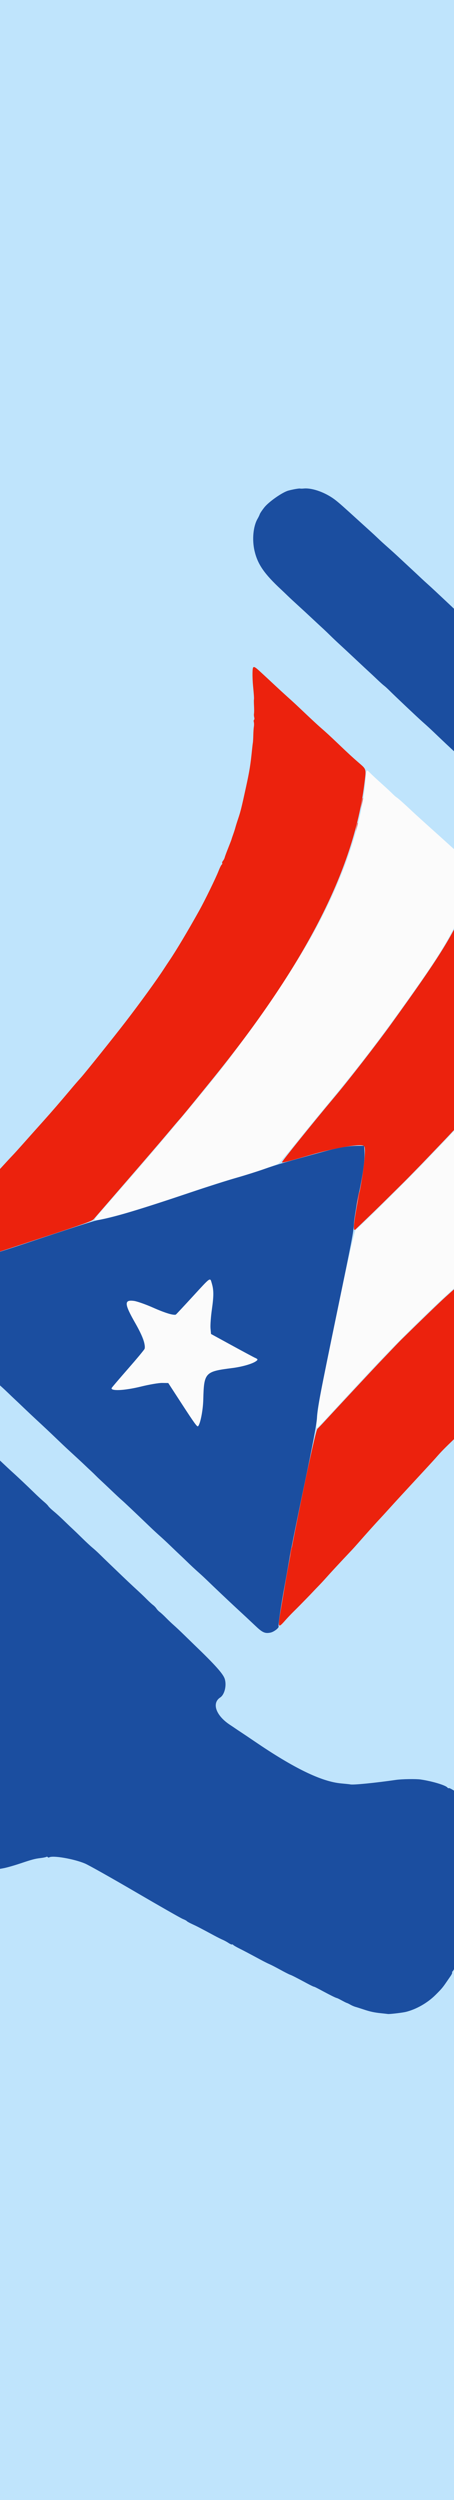 <?xml version="1.0" encoding="UTF-8"?>
<svg width="141px" height="776px" viewBox="0 0 141 776" version="1.1" xmlns="http://www.w3.org/2000/svg" xmlns:xlink="http://www.w3.org/1999/xlink">
    <!-- Generator: Sketch 59.1 (86144) - https://sketch.com -->
    <title>SVG_SignUpInSidePanel</title>
    <desc>Created with Sketch.</desc>
    <defs>
        <path d="M5,0 L141,0 L141,0 L141,776 L5,776 C2.239,776 3.38176876e-16,773.761 0,771 L0,5 C-3.38176876e-16,2.239 2.239,5.07265313e-16 5,0 Z" id="path-1"></path>
    </defs>
    <g id="SVG_SignUpInSidePanel" stroke="none" stroke-width="1" fill="none" fill-rule="evenodd">
        <rect fill="#BFE4FC" x="0" y="0" width="141" height="776"></rect>
        <g id="SideCard">
            <mask id="mask-2" fill="white">
                <use xlink:href="#path-1"></use>
            </mask>
            <use id="Mask" fill="#BFE4FC" xlink:href="#path-1"></use>
        </g>
        <g id="LOGOSVG_REALONE" transform="translate(163.5, 403) rotate(-33) translate(-163.5, -403) translate(-117, 152)">
            <path d="M326.246,88.79 C317.222,100.607 301.182,112.789 282.25,122.199 C272.394,127.099 260.169,132.321 249.564,136.162 C247.69,136.84 245.599,137.612 244.917,137.874 C237.845,140.601 212.069,148.585 193.641,153.76 C193.045,153.928 191.58,154.344 190.388,154.686 C189.195,155.03 186.685,155.748 184.811,156.285 C180.381,157.551 180.387,157.536 183.938,158.819 C190.981,161.36 194.978,162.536 206.808,165.542 C217.848,168.349 222.719,169.679 226.792,170.995 C230.062,172.051 237.332,173.878 238.639,173.971 C239.024,173.999 242.547,172.969 246.465,171.683 C250.386,170.394 256.589,168.411 260.253,167.271 C277.48,161.914 287.743,158.227 306.572,150.63 C317.514,146.215 324.53,142.596 331.977,137.521 C333.511,136.476 336.055,135.076 337.632,134.409 C339.208,133.743 340.493,133.054 340.489,132.875 C340.483,132.698 340.201,131.578 339.861,130.384 C339.52,129.192 338.677,126.055 337.985,123.413 C337.293,120.771 336.388,117.357 335.974,115.823 C334.641,110.902 333.328,105.939 333.061,104.824 C332.364,101.912 331.557,98.949 331.384,98.67 C331.278,98.499 331.066,97.758 330.912,97.021 C330.757,96.285 330.33,94.57 329.964,93.205 C329.188,90.335 328.755,88.597 328.516,87.396 C328.278,86.208 328.164,86.277 326.246,88.79 M344.525,181.178 C334.949,183.654 322.736,186.829 317.105,188.307 C310.965,189.919 289.26,195.373 285.195,196.325 C283.319,196.763 279.64,197.626 277.017,198.241 C268.793,200.169 248.787,204.277 247.623,204.277 C247.086,204.277 234.997,216.18 221.167,230.327 C219.404,232.13 215.573,236.034 212.655,239.003 C208.227,243.509 203.596,249.037 203.953,249.392 C204.003,249.444 206.756,248.792 210.073,247.944 C232.287,242.272 237.565,241.029 249.564,238.638 C260.121,236.534 268.128,235.301 277.448,234.344 C278.982,234.186 284.698,233.552 290.15,232.935 C303.658,231.407 308.859,230.87 315.867,230.28 C317.912,230.107 321.119,229.832 322.993,229.667 C334.525,228.654 359.361,229.065 363.044,230.332 C363.988,230.658 364.791,230.924 364.826,230.924 C364.938,230.924 364.059,226.97 363.447,224.726 C362.988,223.043 362.65,221.675 362.185,219.614 C361.993,218.762 361.714,217.576 361.566,216.981 C361.417,216.385 361.138,215.199 360.947,214.347 C360.536,212.525 360.25,211.352 359.553,208.616 C358.634,205.021 358.499,204.458 358.132,202.729 C357.933,201.792 357.664,200.677 357.532,200.251 C357.402,199.825 357.121,198.639 356.907,197.617 C356.695,196.594 356.253,194.782 355.926,193.588 C355.597,192.397 355.262,191.071 355.18,190.646 C355.097,190.22 354.903,189.383 354.749,188.787 C354.595,188.19 354.191,186.517 353.853,185.069 C352.594,179.689 352.461,179.183 352.29,179.2 C352.195,179.209 348.7,180.1 344.525,181.178 M175.204,185.455 C174.849,186.335 174.589,188.222 174.427,191.122 C173.981,199.028 173.736,199.416 168.202,201.002 C155.576,204.619 156.903,204.153 157.434,204.798 C158.39,205.958 161.31,207.452 165.248,208.795 C167.547,209.579 170.205,210.706 171.155,211.3 L172.882,212.38 L172.882,220.567 C172.882,226.97 172.968,228.754 173.275,228.754 C174.098,228.754 177.015,225.778 179.151,222.759 C184.133,215.721 184.367,215.658 191.937,219.318 C195.595,221.088 200.49,222.326 200.096,221.38 C200.038,221.244 198.264,217.939 196.153,214.033 L192.312,206.932 L193.132,205.372 C193.584,204.515 195.225,202.35 196.781,200.559 C200.464,196.325 202.64,191.78 200.737,192.302 C200.328,192.414 196.891,193.3 193.1,194.269 L186.209,196.033 L185.235,195.12 C184.7,194.618 183.118,192.462 181.72,190.326 C177.913,184.506 176.13,183.173 175.204,185.455" id="path0" fill="#FBFBFB"></path>
            <path d="M345.919,0.772 C344.897,1.116 343.852,1.564 343.595,1.771 C343.341,1.975 342.746,2.336 342.275,2.572 C339.861,3.78 337.256,7.059 336.035,10.428 C334.581,14.439 334.682,18.057 336.438,25.045 C336.609,25.725 336.89,26.911 337.061,27.677 C337.234,28.445 337.721,30.397 338.147,32.016 C338.572,33.633 339.141,35.866 339.411,36.972 C339.682,38.08 340.037,39.509 340.201,40.149 C340.364,40.786 340.632,41.833 340.794,42.472 C340.957,43.11 341.259,44.4 341.463,45.337 C341.668,46.274 342.088,48.018 342.396,49.211 C342.707,50.403 343.456,53.401 344.062,55.872 C344.668,58.342 345.294,60.852 345.452,61.449 C345.612,62.045 345.967,63.492 346.242,64.663 C346.518,65.834 346.856,67.089 346.993,67.451 C347.131,67.814 347.391,68.806 347.57,69.66 C348.038,71.879 350.356,81.458 350.869,83.291 C351.44,85.327 351.803,86.766 352.546,89.952 C352.884,91.4 353.6,94.33 354.137,96.458 C354.673,98.589 355.454,101.726 355.87,103.429 C356.288,105.134 356.759,107.015 356.915,107.612 C357.071,108.209 357.487,109.952 357.84,111.486 C358.195,113.02 358.683,114.972 358.928,115.823 C359.171,116.674 359.802,119.184 360.326,121.4 C360.852,123.616 361.426,125.986 361.605,126.666 C361.781,127.348 362.064,128.464 362.229,129.146 C362.397,129.826 362.728,131.081 362.966,131.934 C363.204,132.786 363.551,134.18 363.737,135.031 C363.923,135.885 364.78,139.37 365.641,142.778 C366.503,146.185 367.34,149.531 367.5,150.213 C367.659,150.896 367.918,151.94 368.072,152.537 C368.226,153.134 368.481,154.179 368.637,154.861 C369.602,159.073 370.662,163.419 371.015,164.62 C371.242,165.386 371.723,167.269 372.087,168.803 C372.452,170.337 372.876,172.08 373.03,172.675 C373.457,174.324 375.155,181.12 376.01,184.604 C376.428,186.309 376.895,188.19 377.049,188.787 C377.201,189.383 377.484,190.568 377.677,191.421 C378.144,193.497 378.555,195.133 379.077,196.998 C379.317,197.849 380.081,200.916 380.774,203.813 C382.193,209.728 382.486,210.895 383.105,213.107 C383.345,213.961 384.107,217.028 384.803,219.924 C386.206,225.78 386.504,226.968 387.13,229.219 C387.368,230.07 387.838,231.953 388.179,233.401 C388.517,234.85 389.353,238.266 390.037,240.992 C390.722,243.719 391.502,246.855 391.772,247.963 C392.041,249.071 392.391,250.465 392.549,251.062 C392.885,252.34 395.094,261.184 395.8,264.074 C396.07,265.182 396.419,266.576 396.575,267.173 C396.732,267.768 397.022,269.023 397.217,269.961 C397.414,270.898 397.698,271.986 397.851,272.376 C398.001,272.768 398.126,273.386 398.126,273.748 C398.126,274.113 398.256,274.837 398.416,275.362 C398.797,276.615 399.496,279.381 400.299,282.818 C402.264,291.233 404.876,299.608 406.989,304.283 C407.396,305.181 407.729,305.992 407.729,306.081 C407.729,306.655 410.512,309.998 412.02,311.234 C415.7,314.251 422.872,314.465 428.408,311.723 C430.295,310.79 433.286,308.131 433.615,307.094 C433.715,306.778 433.927,306.52 434.085,306.52 C434.245,306.52 434.375,306.38 434.375,306.207 C434.375,306.034 434.641,305.302 434.966,304.581 C437.444,299.082 437.298,295.611 434.067,283.283 C433.674,281.79 432.003,275.103 431.085,271.356 C430.667,269.651 430.196,267.768 430.04,267.173 C429.243,264.143 427.205,255.91 425.977,250.751 C424.906,246.254 424.582,244.973 423.989,242.851 C423.75,241.999 422.985,238.932 422.292,236.036 C420.874,230.12 420.58,228.953 419.961,226.741 C419.721,225.888 418.959,222.82 418.264,219.924 C416.751,213.613 416.594,212.979 416.005,210.784 C415.752,209.847 415.382,208.384 415.182,207.53 C414.981,206.679 414.691,205.493 414.538,204.898 C414.109,203.218 411.845,194.135 411.295,191.886 C411.025,190.778 410.676,189.383 410.518,188.787 C410.181,187.508 407.973,178.665 407.266,175.774 C406.997,174.666 406.647,173.272 406.489,172.675 C406.331,172.08 405.147,167.269 403.859,161.986 C402.569,156.705 401.384,151.894 401.226,151.297 C401.068,150.702 400.717,149.308 400.448,148.2 C399.741,145.31 397.533,136.467 397.196,135.188 C397.038,134.591 396.689,133.197 396.419,132.089 C395.869,129.838 393.605,120.755 393.175,119.076 C393.023,118.479 392.735,117.295 392.538,116.442 C392.341,115.591 391.986,114.265 391.751,113.499 C391.517,112.731 390.898,110.293 390.376,108.077 C389.852,105.863 389.296,103.561 389.14,102.965 C388.982,102.368 388.628,100.923 388.353,99.75 C388.078,98.579 387.74,97.325 387.602,96.962 C387.465,96.601 387.201,95.607 387.017,94.755 C386.444,92.105 384.189,82.75 383.728,81.122 C383.115,78.949 382.828,77.807 381.395,71.827 C380.7,68.931 379.936,65.864 379.698,65.012 C379.101,62.886 378.824,61.783 377.35,55.717 C376.647,52.819 375.863,49.683 375.606,48.746 C375.35,47.808 375.013,46.519 374.859,45.88 C374.508,44.423 374.177,43.091 373.339,39.76 C372.976,38.312 372.539,36.57 372.37,35.888 C372.201,35.206 371.851,33.882 371.595,32.945 C370.719,29.754 370.623,29.382 370.256,27.833 C370.056,26.98 369.76,25.796 369.596,25.199 C369.435,24.602 368.883,22.511 368.368,20.552 C366.583,13.746 366.278,12.642 365.769,11.103 C364.562,7.467 361.837,3.797 359.396,2.522 C358.971,2.301 358.552,2.035 358.467,1.931 C358.272,1.695 356.482,0.927 355.037,0.46 C353.219,-0.127 348.072,0.049 345.919,0.772 M506.04,16.233 C501.645,19.258 497.726,22.636 488.642,31.231 C481.267,38.208 468.026,51.749 464.698,55.717 C464.126,56.398 463.447,57.166 463.191,57.42 C462.934,57.677 462.027,58.722 461.176,59.744 C460.324,60.766 459.371,61.882 459.057,62.224 C458.741,62.564 458.051,63.469 457.525,64.237 C456.999,65.003 456.487,65.7 456.389,65.786 C456.079,66.057 454.634,68.397 454.417,68.979 C453.697,70.922 460.863,76.91 462.613,75.828 C463.131,75.508 464.542,74.233 466.699,72.136 C467.749,71.113 469.656,69.312 470.933,68.133 C473.172,66.068 479.867,59.781 484.981,54.942 C489.121,51.025 499.426,40.666 502.536,37.293 C506.884,32.581 506.908,32.553 508.469,30.742 C510.655,28.209 510.977,27.83 512.037,26.543 C512.576,25.889 513.273,25.075 513.585,24.734 C516.582,21.47 517.046,20.327 516.028,18.715 C513.159,14.172 510.129,13.419 506.04,16.233 M551.024,107.768 C549.32,107.976 547.158,108.298 546.221,108.486 C545.284,108.672 543.611,108.976 542.503,109.162 C540.146,109.558 538.804,109.815 533.364,110.908 C531.148,111.354 528.778,111.828 528.096,111.96 C527.416,112.092 526.369,112.334 525.772,112.497 C525.176,112.661 523.921,112.96 522.984,113.165 C520.497,113.707 516.775,114.592 513.07,115.524 C511.28,115.973 509.215,116.468 508.48,116.619 C507.744,116.771 507.003,116.983 506.832,117.089 C506.661,117.195 505.45,117.555 504.142,117.89 C502.833,118.225 501.344,118.619 500.833,118.766 C500.322,118.912 498.857,119.308 497.58,119.645 C496.301,119.981 494.141,120.634 492.776,121.093 C491.413,121.554 489.462,122.184 488.439,122.493 C483.79,123.898 477.947,126.449 477.239,127.382 C476.774,127.993 476.668,132.907 477.096,134.011 C478.555,137.77 478.577,137.783 482.734,137.067 C483.656,136.907 485.597,136.625 487.045,136.435 C489.727,136.085 492.053,135.716 495.1,135.154 C496.037,134.981 497.57,134.699 498.509,134.528 C499.446,134.355 501.048,134.028 502.071,133.799 C503.093,133.57 504.766,133.215 505.789,133.011 C506.811,132.804 508.066,132.529 508.577,132.399 C509.088,132.267 510.343,131.99 511.366,131.782 C512.388,131.574 513.574,131.293 514,131.159 C514.425,131.025 515.611,130.748 516.634,130.544 C517.656,130.338 518.833,130.035 519.249,129.869 C519.666,129.704 520.571,129.449 521.263,129.304 C521.954,129.157 523.635,128.737 524.999,128.371 C526.362,128.005 528.035,127.577 528.717,127.425 C529.777,127.185 533.112,126.261 536.461,125.278 C536.973,125.129 538.473,124.718 539.793,124.365 C541.112,124.012 543.274,123.435 544.594,123.082 C545.916,122.729 547.414,122.318 547.926,122.166 C551.197,121.195 552.504,120.823 554.432,120.316 C558.676,119.197 560.295,118.74 560.414,118.619 C561.078,117.957 560.557,110.423 559.745,108.93 L558.86,107.303 L556.492,107.346 C555.188,107.37 552.727,107.56 551.024,107.768 M410.073,112.956 C410.346,114.691 410.865,117.321 411.187,118.611 C411.508,119.898 411.774,121.14 412.347,124.034 C412.533,124.971 412.819,126.294 412.982,126.977 C413.146,127.659 413.362,128.635 413.462,129.146 C413.562,129.657 413.771,130.563 413.921,131.159 C414.074,131.756 414.354,132.94 414.546,133.793 C414.737,134.645 415.087,136.039 415.321,136.89 C415.955,139.194 416.247,140.352 417.821,146.782 C418.61,150.007 419.366,152.935 419.5,153.288 C419.634,153.641 419.911,154.697 420.117,155.636 C420.322,156.573 420.608,157.757 420.751,158.268 C421.132,159.637 421.56,161.306 422.411,164.775 C422.829,166.479 423.538,169.268 423.984,170.972 C424.746,173.878 425.027,175.047 425.698,178.098 C426.495,181.719 426.356,181.514 427.98,181.429 C432.174,181.21 436.639,176.44 438.06,170.662 C438.27,169.811 438.562,168.625 438.708,168.028 C440.666,160.103 439.357,145.674 435.914,137.201 C435.478,136.126 435.312,135.701 434.34,133.172 C433.407,130.743 430.516,125.151 429.804,124.398 C429.592,124.173 429.417,123.881 429.417,123.749 C429.417,123.538 429.066,123.058 427.875,121.645 C427.7,121.439 427.558,121.154 427.558,121.013 C427.558,120.351 421.073,114.529 419.493,113.774 C415.869,112.044 415.522,111.951 412.685,111.951 L409.913,111.951 L410.073,112.956 M118.991,140.744 C118.296,141.439 118.185,142.51 118.653,143.995 C118.819,144.518 119.25,146.202 119.612,147.736 C119.977,149.269 120.466,151.221 120.7,152.072 C121.092,153.504 122.139,157.837 123.654,164.31 C123.992,165.758 124.468,167.641 124.711,168.493 C124.955,169.346 125.442,171.298 125.795,172.831 C126.148,174.365 126.563,176.107 126.713,176.704 C126.866,177.3 127.147,178.484 127.338,179.338 C127.786,181.329 128.199,182.977 128.732,184.915 C128.967,185.766 129.314,187.16 129.507,188.012 C129.699,188.865 129.98,190.049 130.132,190.646 C130.283,191.242 130.701,192.984 131.06,194.518 C131.418,196.051 131.997,198.422 132.344,199.786 C133.138,202.907 133.714,205.274 134.497,208.616 C134.835,210.064 135.239,211.737 135.391,212.334 C136.519,216.721 137.057,218.851 137.304,219.924 C137.462,220.606 137.717,221.651 137.873,222.248 C138.027,222.845 138.237,223.75 138.337,224.261 C138.438,224.772 138.65,225.679 138.806,226.276 C138.962,226.871 139.455,228.894 139.899,230.767 C140.341,232.643 140.83,234.595 140.985,235.106 C141.241,235.959 142.238,240.084 143.792,246.725 C144.13,248.173 144.608,250.054 144.849,250.907 C145.093,251.759 145.58,253.711 145.935,255.244 C146.288,256.778 146.701,258.52 146.851,259.116 C147.004,259.713 147.285,260.899 147.476,261.75 C147.926,263.741 148.337,265.39 148.87,267.327 C149.105,268.179 149.437,269.504 149.61,270.27 C150.172,272.757 151.832,279.656 152.48,282.199 C153.36,285.645 153.863,287.674 154.583,290.644 C155.245,293.379 155.724,294.098 157.308,294.728 C158.338,295.139 160.489,294.951 160.489,294.451 C160.489,294.158 165.168,288.874 168.869,284.987 C170.166,283.625 172.944,280.654 175.039,278.386 C177.136,276.12 184.516,268.591 191.44,261.656 C199.069,254.017 204.687,248.132 205.695,246.725 C207.412,244.323 210.457,241.142 228.686,222.713 C245.419,205.796 246.686,204.474 248.17,202.405 C248.936,201.336 251.711,198.288 254.336,195.631 C259.381,190.525 261.794,187.707 263.175,185.312 L264.017,183.851 L262.272,182.736 C259.85,181.185 257.017,179.957 252.663,178.566 C241.044,174.859 237.726,173.863 234.213,173.027 C232.075,172.519 228.032,171.4 225.229,170.543 C222.425,169.686 216.296,168 211.61,166.799 C194.589,162.431 186.499,160.062 182.123,158.164 C180.924,157.646 174.587,155.93 158.475,151.764 C145.658,148.451 124.691,142.179 119.999,140.257 C119.796,140.173 119.343,140.393 118.991,140.744 M89.075,148.955 C87.711,149.347 86.248,149.81 85.822,149.983 C85.396,150.158 84.071,150.595 82.878,150.955 C77.916,152.45 74.447,153.539 73.429,153.92 C72.832,154.143 71.298,154.638 70.021,155.019 C68.742,155.398 67.348,155.824 66.922,155.961 C66.497,156.099 65.102,156.515 63.823,156.883 C62.546,157.251 61.013,157.737 60.416,157.958 C59.819,158.181 57.867,158.809 56.079,159.354 C51.595,160.718 49.448,161.436 47.093,162.356 C45.985,162.789 44.801,163.252 44.461,163.386 C42.313,164.224 36.192,167.098 35.939,167.386 C35.854,167.483 35.088,167.909 34.236,168.331 C33.383,168.753 32.617,169.173 32.532,169.264 C32.446,169.355 31.018,170.318 29.357,171.402 C27.696,172.487 26.023,173.649 25.639,173.982 C25.256,174.315 24.469,174.96 23.895,175.413 C22.454,176.549 17.091,181.927 15.955,183.373 C15.444,184.026 14.877,184.708 14.697,184.89 C14.515,185.074 13.786,186.13 13.076,187.238 C12.368,188.346 11.566,189.53 11.299,189.87 C10.615,190.739 7.086,197.855 6.227,200.095 C5.837,201.117 5.404,202.232 5.268,202.575 C3.772,206.309 2.249,212.358 1.175,218.84 C0.651,222.006 0.652,237.344 1.179,240.837 C1.946,245.951 2.573,249.216 3.255,251.681 C3.469,252.448 3.798,253.668 3.989,254.393 C4.859,257.685 5.101,258.512 5.952,261.131 C6.452,262.665 7.058,264.359 7.302,264.896 C7.545,265.433 7.746,265.998 7.746,266.154 C7.746,266.309 8.025,267.013 8.365,267.72 C8.705,268.424 8.984,269.149 8.984,269.331 C8.984,269.512 9.109,269.902 9.259,270.198 C9.41,270.493 9.676,271.084 9.851,271.51 C11.633,275.854 17.653,286.815 19.123,288.395 C19.441,288.737 20.162,289.691 20.729,290.518 C22.906,293.691 30.645,301.564 31.589,301.564 C31.766,301.564 31.913,301.686 31.913,301.837 C31.913,301.987 33.34,303.064 35.088,304.227 C38.815,306.713 42.55,308.656 47.868,310.877 C48.866,311.295 51.125,311.99 53.291,312.548 C56.841,313.463 57.752,313.76 59.222,314.485 C60.012,314.876 60.816,315.195 61.003,315.195 C61.191,315.195 61.345,315.335 61.345,315.506 C61.345,315.675 61.494,315.814 61.676,315.814 C62.933,315.814 67.839,320.348 69.954,323.462 C70.662,324.505 74.423,331.69 78.314,339.429 C82.205,347.167 85.694,353.93 86.069,354.456 C86.445,354.982 86.752,355.538 86.752,355.693 C86.752,355.845 87.157,356.611 87.653,357.393 C88.505,358.737 89.127,359.832 91.442,364.071 C91.977,365.05 92.652,366.201 92.942,366.627 C93.232,367.053 93.665,367.854 93.905,368.408 C94.143,368.962 94.444,369.415 94.572,369.415 C94.7,369.415 94.806,369.547 94.806,369.711 C94.806,369.874 95.212,370.692 95.704,371.531 C96.572,373.001 97.431,374.54 99.498,378.322 C100.034,379.301 100.709,380.452 101,380.878 C101.292,381.305 102.127,382.768 102.858,384.131 C103.588,385.495 104.352,386.819 104.555,387.075 C104.932,387.547 105.679,388.839 107.512,392.187 C108.074,393.21 108.615,394.115 108.717,394.201 C108.91,394.361 109.208,394.866 110.528,397.275 C111.587,399.212 112.554,400.83 112.76,401.017 C112.855,401.103 113.106,401.486 113.318,401.869 C113.532,402.252 113.879,402.88 114.093,403.263 C114.307,403.646 114.55,404.029 114.636,404.114 C114.721,404.2 114.987,404.652 115.227,405.116 C115.467,405.583 115.885,406.211 116.156,406.514 C116.428,406.817 117.203,407.76 117.88,408.611 C119.224,410.299 120.14,411.214 121.908,412.636 C122.544,413.147 123.224,413.707 123.419,413.878 C123.802,414.216 127.407,416.001 128.422,416.356 C131.571,417.458 135.57,417.69 139.003,416.975 C141.659,416.421 142.159,416.268 144.379,415.337 C144.805,415.157 145.606,414.826 146.16,414.599 C146.714,414.374 147.167,414.082 147.167,413.954 C147.167,413.826 147.309,413.72 147.484,413.72 C147.764,413.72 150.173,412.273 150.575,411.864 C150.66,411.777 151.636,411.087 152.744,410.333 C154.531,409.113 155.804,408.176 156.99,407.208 C157.197,407.04 157.511,406.903 157.687,406.903 C157.866,406.903 158.011,406.797 158.011,406.667 C158.011,406.537 158.568,406.085 159.251,405.665 C159.931,405.243 160.489,404.81 160.489,404.702 C160.489,404.596 161.05,404.137 161.736,403.683 C162.422,403.23 163.223,402.663 163.517,402.425 C163.811,402.187 165.028,401.259 166.222,400.363 C167.413,399.467 168.46,398.655 168.545,398.558 C168.629,398.46 169.257,397.965 169.94,397.458 C172.752,395.363 177.219,390.334 177.219,389.265 C177.219,389.083 177.333,388.934 177.472,388.934 C177.73,388.934 178.924,386.41 179.45,384.752 C181.039,379.745 181.041,374.643 179.456,369.57 C178.913,367.831 177.764,365.387 177.491,365.387 C177.342,365.387 177.219,365.238 177.219,365.056 C177.219,364.195 174.39,360.833 171.589,358.364 C170.521,357.423 166.766,355.066 165.136,354.315 C159.104,351.536 152.971,348.359 152.434,347.736 C152.348,347.638 151.356,346.831 150.225,345.942 C145.401,342.144 140.503,334.028 134.768,320.319 C134.056,318.621 133.196,316.601 132.855,315.827 C132.513,315.054 132.123,314.141 131.985,313.801 C131.85,313.461 131.493,312.626 131.194,311.948 C129.072,307.146 130.011,303.121 133.255,303.114 C134.88,303.11 137.025,301.078 137.581,299.015 C138.008,297.429 137.423,293.674 135.393,284.987 C135.235,284.305 134.807,282.424 134.445,280.805 C134.084,279.186 133.606,277.234 133.387,276.468 C133.166,275.7 132.816,274.237 132.61,273.215 C132.406,272.192 132.11,271.034 131.956,270.644 C131.801,270.251 131.675,269.597 131.675,269.186 C131.675,268.775 131.552,268.121 131.4,267.729 C131.249,267.338 130.965,266.251 130.768,265.314 C130.407,263.595 130.255,262.963 129.39,259.581 C129.128,258.559 128.63,256.503 128.281,255.012 C127.933,253.521 127.377,251.151 127.046,249.745 C126.715,248.338 126.278,246.422 126.074,245.485 C125.871,244.548 125.524,243.222 125.304,242.542 C125.085,241.86 124.613,239.977 124.254,238.359 C123.897,236.74 123.477,234.928 123.323,234.331 C123.167,233.734 122.882,232.55 122.691,231.697 C122.118,229.156 121.756,227.75 121.282,226.233 C121.034,225.443 120.832,224.547 120.832,224.242 C120.832,223.936 120.702,223.257 120.544,222.735 C120.2,221.601 119.748,219.824 119.319,217.911 C118.737,215.314 117.675,210.947 117.246,209.389 C116.844,207.936 114.677,198.981 113.982,195.912 C113.809,195.146 113.474,193.821 113.24,192.969 C112.838,191.512 112.468,190.079 111.834,187.547 C111.686,186.952 111.394,185.695 111.188,184.758 C110.983,183.821 110.407,181.451 109.909,179.492 C109.412,177.533 108.663,174.534 108.247,172.831 C107.828,171.127 107.36,169.244 107.204,168.649 C107.048,168.052 106.622,166.308 106.258,164.775 C105.893,163.241 105.417,161.36 105.196,160.592 C104.977,159.826 104.624,158.571 104.414,157.804 C104.203,157.038 103.921,156.131 103.787,155.79 C103.653,155.45 103.367,154.682 103.149,154.086 C101.218,148.79 96.124,146.932 89.075,148.955 M177.835,185.29 C178.574,185.924 180.318,188.192 181.709,190.33 C183.971,193.808 185.78,195.912 186.507,195.912 C186.648,195.912 190.007,195.077 193.972,194.055 C201.986,191.99 201.635,192.001 201.092,193.819 C200.415,196.081 199.621,197.325 196.748,200.621 C195.216,202.376 193.593,204.515 193.137,205.372 L192.312,206.932 L195.812,213.429 C197.738,217.002 199.501,220.199 199.729,220.536 C200.335,221.422 200.252,221.629 199.283,221.629 C197.774,221.629 194.811,220.712 192.13,219.418 C184.352,215.662 183.951,215.766 179.156,222.774 C177.277,225.521 174.104,228.754 173.286,228.754 C172.964,228.754 172.882,227.089 172.882,220.621 L172.88,212.488 L171.341,211.44 C170.477,210.851 167.785,209.685 165.207,208.785 C160.13,207.012 156.323,204.783 157.317,204.168 C157.464,204.078 160.851,203.075 164.846,201.939 C168.839,200.805 172.276,199.738 172.483,199.57 C173.459,198.777 174.161,195.763 174.416,191.28 C174.81,184.338 175.438,183.24 177.835,185.29 M488.779,194.185 C487.727,195.979 487.487,198.044 487.948,201.32 C488.331,204.039 488.341,204.051 490.763,204.766 C491.7,205.045 492.815,205.382 493.241,205.517 C493.668,205.653 495.063,206.064 496.34,206.432 C497.619,206.8 499.013,207.246 499.439,207.423 C499.864,207.599 500.77,207.919 501.452,208.135 C506.265,209.644 509.735,210.746 513.224,211.871 C515.44,212.585 518.299,213.488 519.577,213.879 C520.855,214.269 522.876,214.909 524.07,215.299 C527.336,216.372 536.032,218.649 539.871,219.439 C540.893,219.649 542.427,220.004 543.278,220.229 C544.71,220.606 546.487,220.919 551.333,221.642 C556.462,222.41 557.746,222.556 557.995,222.402 C558.845,221.878 559.323,220.056 559.466,216.796 C559.633,213.005 559.46,212.587 557.317,211.639 C556.837,211.427 556.445,211.167 556.445,211.061 C556.445,210.888 555.064,210.226 551.333,208.612 C547.978,207.159 544.825,205.971 540.69,204.603 C538.194,203.775 535.803,202.954 535.378,202.775 C534.952,202.599 533.558,202.153 532.279,201.784 C531.002,201.416 529.607,201.007 529.182,200.874 C528.756,200.74 527.849,200.483 527.167,200.301 C526.486,200.119 524.674,199.608 523.14,199.165 C521.606,198.725 519.933,198.243 519.422,198.098 C518.911,197.951 517.238,197.533 515.704,197.169 C514.171,196.802 512.427,196.379 511.83,196.228 C511.234,196.076 510.049,195.793 509.198,195.602 C508.345,195.408 506.882,195.063 505.945,194.834 C505.006,194.605 503.264,194.254 502.071,194.053 C500.879,193.852 499.346,193.57 498.663,193.423 C497.981,193.278 495.67,193.062 493.527,192.945 L489.633,192.73 L488.779,194.185 M205.26,331.285 C200.977,332.015 197.183,336.521 195.852,342.461 C195.05,346.032 194.918,346.703 194.602,348.811 C191.907,366.742 193.004,385.677 197.77,403.495 C198.203,405.115 198.778,407.275 199.049,408.297 C202.14,419.99 208.827,423.7 217.711,418.65 C218.7,418.086 219.65,417.469 219.821,417.28 C219.992,417.088 220.897,416.317 221.834,415.564 C222.771,414.811 226.664,411.056 230.484,407.219 C237.784,399.887 238.241,399.404 240.444,396.688 C241.199,395.755 242.032,394.775 242.294,394.507 C242.556,394.242 243.184,393.472 243.688,392.795 C244.194,392.121 244.865,391.29 245.181,390.948 C245.497,390.607 246.123,389.84 246.573,389.243 C247.023,388.646 247.469,388.09 247.564,388.005 C247.659,387.919 248.071,387.362 248.484,386.765 C248.897,386.168 249.413,385.497 249.631,385.27 C249.85,385.045 250.029,384.759 250.029,384.633 C250.029,384.506 250.278,384.133 250.583,383.802 C252.592,381.623 260.484,369.058 262.828,364.303 C266.181,357.505 266.696,348.207 264.201,339.516 C262.528,333.686 255.515,332.846 252.57,338.122 C252.237,338.718 251.406,340.183 250.726,341.375 C247.618,346.814 239.284,362.976 229.922,381.725 C227.944,385.683 226.152,388.925 225.941,388.929 C225.634,388.932 225.552,384.488 225.552,367.724 C225.552,340.23 225.474,339.633 221.282,335.489 C217.791,332.037 211.117,330.286 205.26,331.285 M323.147,333.8 C319.697,334.203 314.809,335.434 310.909,336.878 C309.887,337.257 308.742,337.637 308.363,337.724 C307.985,337.809 307.515,338.075 307.318,338.311 C307.121,338.547 306.835,338.743 306.68,338.743 C306.286,338.743 302.178,340.76 300.685,341.687 C300.003,342.109 298.994,342.691 298.44,342.979 C297.886,343.267 297.432,343.6 297.432,343.719 C297.432,343.838 297.014,344.108 296.503,344.319 C295.991,344.531 295.573,344.797 295.573,344.909 C295.573,345.022 295.136,345.373 294.601,345.69 C294.065,346.006 293.398,346.489 293.117,346.762 C292.837,347.037 291.846,347.846 290.915,348.56 C289.983,349.274 288.721,350.389 288.109,351.04 C287.498,351.688 286.732,352.436 286.405,352.7 C286.079,352.964 284.977,354.135 283.955,355.304 C282.932,356.471 281.951,357.579 281.774,357.767 C281.597,357.953 280.971,358.801 280.38,359.648 C279.791,360.496 279.064,361.463 278.764,361.797 C278.467,362.132 278.223,362.509 278.223,362.636 C278.223,362.76 278.043,363.048 277.826,363.273 C277.391,363.721 275.922,366.151 275.048,367.865 C274.744,368.462 274.201,369.508 273.838,370.189 C273.478,370.871 273.08,371.707 272.955,372.048 C272.831,372.39 272.572,373.016 272.379,373.442 C265.356,388.992 268.131,406.289 278.842,413.712 C279.439,414.127 279.997,414.551 280.082,414.655 C280.229,414.837 282.019,415.863 285.038,417.497 C287.535,418.848 293.915,421.176 297.432,422.02 C301.594,423.016 303.159,423.169 309.205,423.169 C315.237,423.169 316.68,423.029 320.979,422.029 C324.266,421.263 330.888,418.843 333.371,417.497 C337.836,415.08 341.043,413.097 342.091,412.104 C342.322,411.885 343.064,411.292 343.74,410.788 C345.099,409.771 349.364,405.583 351.009,403.65 C353.569,400.642 356.504,395.606 358.775,390.328 C362.162,382.46 362.709,370.376 360.053,362.134 C355.158,346.954 344.43,342.184 329.653,348.617 C325.638,350.365 320.578,354.35 320.84,355.559 C321.15,356.994 324.814,361.288 326.835,362.586 C328.3,363.526 332.512,371.784 333.323,375.301 C333.499,376.068 333.791,377.349 333.972,378.149 C334.444,380.231 334.379,386.553 333.86,389.027 C333.319,391.611 332.436,394.563 332.085,394.959 C331.94,395.121 331.823,395.506 331.823,395.812 C331.823,396.119 331.717,396.37 331.588,396.37 C331.46,396.37 331.168,396.79 330.94,397.305 C330.711,397.82 330.363,398.413 330.166,398.623 C329.969,398.831 329.415,399.607 328.936,400.343 C327.179,403.046 324.259,405.276 320.749,406.598 C319.345,407.126 314.642,407.072 312.74,406.505 C305.779,404.434 301.966,398.205 301.321,387.849 C300.806,379.582 303.548,368.46 307.818,361.515 C308.236,360.833 308.796,359.84 309.062,359.31 C309.329,358.778 309.787,358.081 310.082,357.762 C310.378,357.44 311.032,356.618 311.538,355.938 C312.4,354.776 314.317,352.573 315.428,351.469 C316.674,350.227 319.148,348.037 319.303,348.037 C319.397,348.037 319.669,347.863 319.905,347.649 C320.143,347.437 320.572,347.063 320.86,346.818 C324.048,344.113 331.956,341.438 337.855,341.07 C341.14,340.866 342.5,340.284 343.398,338.702 L344.036,337.575 L343.197,336.309 C341.655,333.976 331.975,332.764 323.147,333.8 M390.069,338.612 C383.777,339.728 378.884,343.609 375.737,349.984 C373.753,354.001 372.877,361.236 374.223,362.489 C377.462,365.508 385.964,365.426 397.351,362.269 C398.25,362.02 402.416,360.97 404.632,360.435 C407.999,359.622 410.536,359.184 411.854,359.187 L413.345,359.191 L412.531,360.688 C412.081,361.513 411.41,362.522 411.04,362.935 C410.668,363.346 409.958,364.223 409.465,364.885 C408.971,365.547 407.855,366.818 406.986,367.711 C406.117,368.603 403.803,371.051 401.844,373.15 C399.882,375.247 397.304,377.966 396.111,379.19 C394.919,380.415 391.781,383.699 389.14,386.49 C386.498,389.28 383.362,392.552 382.169,393.762 C380.977,394.972 378.257,397.831 376.127,400.114 C373.998,402.399 371.626,404.895 370.859,405.663 C365.936,410.58 364.239,416.237 366.698,419.531 C368.135,421.453 370.004,423.122 371.639,423.944 C372.149,424.199 372.634,424.489 372.719,424.589 C373.225,425.18 380.856,428.333 383.139,428.891 C383.672,429.023 384.264,429.225 384.453,429.34 C385.121,429.755 387.827,430.35 393.943,431.428 C396.904,431.95 410.332,431.949 412.997,431.424 C418.946,430.255 422.469,428.959 426.01,426.636 C427.508,425.652 432.825,420.434 432.825,419.945 C432.825,419.784 433.013,419.464 433.241,419.235 C433.812,418.664 436.325,413.381 437.192,410.931 C438.445,407.381 437.92,401.285 436.273,400.266 C436.048,400.127 434.044,400.51 429.107,401.636 C420.178,403.672 414.498,404.31 409.977,403.778 C408.229,403.574 406.8,403.347 406.8,403.274 C406.8,403.06 407.497,401.804 407.709,401.636 C407.816,401.551 408.376,400.737 408.952,399.826 C409.529,398.917 410.168,398.004 410.374,397.798 C410.579,397.591 410.979,396.978 411.261,396.431 C411.542,395.887 411.888,395.441 412.025,395.441 C412.165,395.441 412.432,395.102 412.62,394.69 C412.808,394.277 413.17,393.684 413.423,393.373 C413.823,392.885 418.872,385.854 421.086,382.707 C421.493,382.127 421.902,381.584 421.993,381.498 C422.084,381.413 422.844,380.366 423.683,379.175 C424.523,377.981 425.391,376.818 425.616,376.589 C425.841,376.36 426.248,375.739 426.521,375.21 C426.794,374.68 427.22,374.046 427.466,373.802 C428.012,373.256 431.587,367.963 431.587,367.699 C431.587,367.597 431.76,367.33 431.974,367.106 C432.407,366.655 432.622,366.337 434.308,363.682 C436.591,360.087 439.023,355.88 439.023,355.523 C439.023,355.324 439.127,355.161 439.255,355.161 C439.381,355.159 439.64,354.845 439.829,354.464 C440.017,354.081 440.751,352.653 441.462,351.291 C444.244,345.946 440.631,342.375 431.587,341.533 C429.626,341.349 426.768,341.072 425.235,340.914 C421.331,340.512 416.533,340.049 412.533,339.687 C410.657,339.518 407.59,339.237 405.716,339.064 C401.864,338.711 391.248,338.404 390.069,338.612 M254.752,415.997 C252.105,416.713 250.633,418.611 249.4,422.897 C248.345,426.576 248.071,426.92 245.906,427.338 C239.212,428.628 233.492,434.177 231.733,441.083 C231.595,441.624 231.265,442.835 231.001,443.773 C229.61,448.679 232.846,454.663 236.185,453.36 C240.236,451.778 243.039,449.943 244.246,448.084 C245.723,445.809 246.93,446.223 247.555,449.218 C248.49,453.7 252.176,454.401 256.087,450.841 C257.307,449.731 257.29,449.984 256.409,446.101 C255.427,441.779 255.479,433.309 256.526,427.043 C257.284,422.511 257.946,419.155 258.416,417.484 C258.963,415.538 257.955,415.129 254.752,415.997 M272.336,428.878 C269.96,429.801 269.743,429.909 268.308,430.867 C263.326,434.198 259.874,443.435 261.404,449.341 C262.155,452.239 269.739,453.786 273.73,451.852 C276.177,450.668 280.391,446.175 280.391,444.751 C280.391,443.664 276.63,444.467 274.281,446.056 C272.821,447.045 270.503,447.058 271.853,446.071 C272.184,445.829 272.699,445.632 272.998,445.632 C276.015,445.632 281.493,437.802 281.454,433.549 C281.408,428.731 277.658,426.809 272.336,428.878 M244.106,433.324 C245.512,436.804 245.692,437.527 245.692,439.704 C245.692,442.225 245.261,444.108 244.396,445.37 C244.086,445.822 243.833,446.359 243.833,446.565 C243.833,446.777 243.621,446.857 243.342,446.749 C243.073,446.645 242.455,446.562 241.972,446.562 C239.544,446.562 239.712,439.254 242.273,433.484 C243,431.844 243.491,431.802 244.106,433.324 M274.128,435.484 C273.972,438.262 273.297,440.115 271.589,442.446 C268.737,446.342 270.096,438.594 273.028,434.246 C274.227,432.465 274.296,432.542 274.128,435.484 M163.123,449.848 C157.75,450.397 153.501,453.107 152.289,456.758 C151.486,459.173 152.162,459.727 154.789,458.812 C157.215,457.966 157.862,458.704 156.942,461.268 C156.696,461.954 156.055,463.98 155.518,465.77 C154.363,469.611 153.256,473.005 152.731,474.294 C151.843,476.485 151.653,477.041 150.569,480.642 C150.185,481.921 149.556,483.941 149.175,485.135 C148.238,488.053 147.831,489.628 147.004,493.5 C146.729,494.787 145.928,500.161 145.928,500.719 C145.928,501.358 150.506,500.973 153.124,500.114 C158.254,498.43 160.407,495.324 162.97,485.908 C163.179,485.142 163.457,484.166 163.591,483.741 C163.725,483.315 164.129,481.921 164.489,480.642 C164.85,479.365 165.296,477.9 165.478,477.389 C165.66,476.877 165.947,475.97 166.11,475.375 C166.616,473.55 166.91,472.537 167.727,469.799 C168.161,468.349 168.724,466.397 168.98,465.46 C169.237,464.523 169.642,463.218 169.882,462.558 L170.317,461.361 L171.421,462.432 C174.665,465.582 174.912,467.895 172.475,472.317 C172.064,473.063 171.345,474.368 170.875,475.219 C170.406,476.073 169.436,477.675 168.72,478.783 C166.69,481.928 165.119,484.858 165.344,485.085 C165.69,485.429 171.992,485.312 173.17,484.938 C184.298,481.411 191.26,467.612 186.555,458.409 C183.517,452.468 173.462,448.794 163.123,449.848 M431.951,450.904 C427.334,453.04 425.937,456.572 427.854,461.277 C428.878,463.79 429.44,463.945 432.161,462.456 C436.574,460.039 437.591,456.669 435.297,452.06 C434.725,450.91 434.178,449.975 434.083,449.984 C433.987,449.991 433.029,450.406 431.951,450.904 M388.21,451.577 C382.356,452.815 379.475,454.868 379.96,457.453 C380.179,458.621 381.074,459.264 382.479,459.264 C384.918,459.264 385.145,459.978 383.862,463.601 C382.652,467.019 376.952,484.144 376.489,485.754 C373.985,494.45 373.796,497.075 375.478,499.774 C376.034,500.668 376.582,501.399 376.696,501.397 C378.4,501.369 382.364,499.432 384.252,497.705 C386.535,495.621 387.693,493.413 389.143,488.388 C389.621,486.73 391.391,481.371 392.11,479.402 C392.391,478.636 392.882,476.998 393.203,475.762 C393.525,474.526 394.077,472.435 394.428,471.115 C394.781,469.795 395.187,468.248 395.332,467.681 C395.475,467.112 395.728,466.276 395.893,465.822 C396.181,465.032 396.616,463.476 397.211,461.123 C397.836,458.639 397.834,458.645 398.661,458.645 C399.104,458.645 400.055,458.991 400.777,459.413 C407.166,463.158 402.632,476.864 394.33,478.896 C392.201,479.417 394.529,490.102 397.395,492.969 C397.626,493.199 397.815,493.496 397.815,493.627 C397.815,493.993 399.996,496.192 401.379,497.222 C402.059,497.729 402.688,498.215 402.773,498.3 C403.418,498.953 405.679,500.014 408.04,500.771 L410.053,501.417 L411.393,500.728 C416.777,497.96 419.167,489.318 414.55,489.318 C414.377,489.318 414.234,489.212 414.232,489.085 C414.228,488.957 413.497,488.503 412.605,488.078 C411.713,487.652 410.798,487.13 410.573,486.916 C410.348,486.702 410.053,486.529 409.917,486.529 C409.043,486.529 405.082,481.85 405.61,481.443 C406.439,480.805 408.677,479.402 408.87,479.398 C409.01,479.396 409.681,478.946 410.363,478.398 C421.632,469.339 417.838,456.163 402.901,452.486 C397.691,451.204 391.725,450.834 388.21,451.577 M302.544,451.964 C300.761,452.616 297.871,455.823 296.224,458.978 C293.216,464.74 291.271,467.291 288.524,469.072 C287.065,470.02 286.473,470.728 287.143,470.728 C288.687,470.728 289.81,477.874 288.844,481.571 C287.399,487.104 286.91,493.926 287.799,496.132 C289.251,499.737 295.101,502.31 299.012,501.064 C302.421,499.979 307.82,495.824 305.82,495.824 C305.662,495.824 305.347,495.644 305.122,495.424 C304.898,495.205 304.184,494.627 303.535,494.138 C302.118,493.067 301.037,491.26 300.551,489.158 C300.183,487.561 300.282,486.669 301.605,479.558 C301.86,478.194 302.07,476.719 302.074,476.279 C302.079,475.582 302.459,475.288 305.052,473.974 C309.549,471.697 311.831,467.503 309.205,466.341 C308.694,466.114 308.275,465.856 308.275,465.767 C308.275,465.675 307.649,465.259 306.881,464.841 C305.046,463.839 305.072,463.013 307.071,458.781 C307.978,456.858 308.099,453.068 307.279,452.248 C306.591,451.559 304.067,451.408 302.544,451.964 M204.295,465.309 C203.462,465.726 202.362,466.432 201.85,466.876 C201.339,467.319 200.772,467.776 200.59,467.888 C200.408,468.001 199.672,468.86 198.956,469.799 C198.24,470.736 197.443,471.78 197.183,472.122 C193.37,477.115 190.708,488.607 191.907,494.894 C192.546,498.244 194.087,501.401 195.084,501.401 C196.565,501.401 203.704,497.755 204.795,496.441 C204.879,496.339 205.507,495.844 206.189,495.344 C206.87,494.842 207.498,494.35 207.583,494.249 C207.667,494.147 208.71,493.417 209.896,492.625 L212.054,491.186 L212.484,492.342 C215.761,501.209 218.588,502.927 224.89,499.88 C227.926,498.412 227.781,498.54 227.586,497.527 C226.946,494.208 226.81,490.872 227.076,484.997 C227.34,479.138 227.16,473.97 226.606,471.579 C226.398,470.678 225.494,470.442 224.386,470.998 C220.931,472.732 219.787,473.349 219.497,473.639 C219.31,473.827 218.62,474.399 217.966,474.911 C216.648,475.939 216.01,476.576 210.31,482.557 C205.092,488.029 204.953,488.111 205.193,485.553 C205.338,483.99 205.791,482.726 207.394,479.4 C210.338,473.29 210.967,469.228 209.163,467.94 C209.045,467.854 208.634,467.337 208.253,466.789 C207.872,466.242 207.165,465.514 206.684,465.172 L205.808,464.549 L204.295,465.309 M281.019,465.32 C279.778,466.198 276.502,466.391 275.115,465.668 C273.294,464.716 272.875,464.776 271.6,466.166 C270.091,467.811 268.345,470.421 267.412,472.431 C267.016,473.284 266.566,474.227 266.41,474.526 C265.962,475.398 265.07,478.361 264.309,481.493 C262.645,488.349 263.264,496.902 265.689,500.603 C266.356,501.62 267.269,501.624 269.26,500.614 C274.082,498.172 275.21,495.584 275.738,485.747 C275.913,482.506 276.216,479.368 276.411,478.775 C276.608,478.184 276.826,477.489 276.898,477.234 C277.181,476.223 277.868,477.937 278.078,480.177 C278.539,485.103 279.739,485.484 281.973,481.417 C284.603,476.63 284.921,471.514 282.938,465.848 C282.402,464.32 282.428,464.328 281.019,465.32 M251.577,465.049 C247.941,465.633 241.472,469.685 238.702,473.115 C238.042,473.931 237.418,474.669 237.315,474.755 C236.929,475.078 235.215,477.775 234.164,479.712 C227.753,491.546 232.11,502.86 242.405,501.109 C244.954,500.676 248.733,499.594 249.41,499.103 C249.664,498.919 250.572,498.421 251.423,497.999 C252.274,497.577 253.042,497.153 253.128,497.055 C253.213,496.958 253.769,496.54 254.366,496.127 C255.678,495.22 258.258,492.673 259.411,491.147 C261.705,488.111 257.424,486.31 254.544,489.1 C251.633,491.922 248.661,493.524 246.779,493.288 L245.987,493.19 L247.001,492.026 C247.621,491.314 248.289,490.862 248.722,490.864 C249.742,490.866 251.261,490.136 252.499,489.044 C253.09,488.522 253.962,487.935 254.436,487.739 C254.909,487.542 255.295,487.25 255.295,487.087 C255.295,486.925 256.193,485.497 257.288,483.915 C261.896,477.26 262.575,470.685 259.004,467.319 C256.492,464.952 255.011,464.499 251.577,465.049 M457.456,465.12 C456.603,465.348 454.259,466.588 453.894,467.005 C453.809,467.101 453.112,467.665 452.346,468.258 C443.705,474.931 438,487.109 440.168,494.248 C443.484,505.163 459.334,503.096 463.245,491.236 C464.765,486.631 463.907,485.81 460.542,488.65 C456.804,491.805 454.353,492.457 453.669,490.479 C452.385,486.767 452.547,483.616 454.212,479.844 C455.261,477.474 457.711,473.675 457.495,474.755 C456.988,477.294 456.984,480.642 457.488,480.642 C460.044,480.642 464.724,476.426 465.611,473.325 C466.459,470.362 465.645,466.7 464.141,466.7 C463.957,466.7 463.808,466.586 463.808,466.447 C463.808,465.556 459.326,464.62 457.456,465.12 M332.287,466.064 C317.068,468.611 306.615,487.866 315.772,496.488 C327.482,507.513 349.808,498.105 349.789,482.155 C349.782,475.364 344.594,468.295 340.63,469.676 C339.961,469.908 339.238,470.1 339.022,470.103 C337.727,470.118 333.682,472.951 333.682,473.844 C333.682,474.193 334.624,475.576 335.816,476.978 C340.513,482.499 339.582,492.654 334.232,494.259 C326.335,496.625 322.959,487.195 328.053,477.002 C328.672,475.766 329.283,474.755 329.415,474.755 C329.547,474.755 329.653,474.602 329.653,474.414 C329.653,473.65 333.754,470.416 336.16,469.28 C337.727,468.542 338.745,468.176 340.885,467.588 C341.694,467.365 342.357,467.088 342.357,466.973 C342.357,466.174 335.388,465.545 332.287,466.064 M487.974,465.952 C486.705,466.174 484.775,466.705 483.946,467.062 C482.451,467.705 479.47,469.273 479.096,469.611 C478.888,469.799 478.206,470.371 477.577,470.882 C472.463,475.048 468.649,481.705 468.225,487.211 C467.015,502.908 491.441,506.708 502.424,492.532 C507.728,485.683 506.547,475.251 499.946,470.637 L497.912,469.215 L495.957,469.774 C491.949,470.921 489.188,472.927 489.867,474.199 C490.278,474.972 492.988,479.151 493.243,479.402 C493.41,479.569 493.886,480.59 494.442,481.973 C495.444,484.464 494.271,491.013 492.512,492.747 C489.897,495.328 486.428,495.456 483.842,493.071 C482.152,491.515 481.938,490.76 481.935,486.373 C481.933,482.023 482.147,480.947 483.743,477.234 C485.651,472.803 490.175,469.503 496.882,467.657 C497.606,467.458 498.199,467.194 498.199,467.073 C498.199,466.304 490.685,465.482 487.974,465.952 M428.436,468.269 C419.714,476.907 417.654,493.532 424.502,500.016 L426.053,501.484 L427.298,500.28 C429.12,498.521 431.587,494.816 431.587,493.839 C431.587,493.608 431.78,493.26 432.016,493.063 C432.254,492.866 432.522,492.396 432.615,492.019 C432.706,491.639 433.078,490.286 433.44,489.007 C435.918,480.259 435.253,471.026 431.871,467.215 L430.761,465.964 L428.436,468.269 M251.237,473.981 C251.293,477.294 249.484,483.512 247.573,486.589 C247.049,487.431 246.621,488.388 246.621,488.717 C246.621,489.461 244.742,489.574 244.154,488.866 C243.541,488.128 245.019,480.911 246.261,478.584 C246.43,478.268 246.792,477.521 247.067,476.924 C247.765,475.409 248.612,473.944 249.793,472.212 C250.975,470.475 251.183,470.732 251.237,473.981" id="path1" fill="#1B4EA0"></path>
            <path d="M314.832,41.922 C314.263,42.761 313.378,44.255 312.867,45.244 C311.547,47.789 310.937,48.877 310.727,49.055 C310.627,49.141 310.145,49.908 309.655,50.76 C309.164,51.611 308.591,52.485 308.385,52.699 C308.177,52.912 307.918,53.366 307.811,53.704 C307.703,54.044 307.494,54.323 307.346,54.323 C307.199,54.323 306.998,54.576 306.9,54.888 C306.801,55.199 306.472,55.721 306.169,56.05 C305.864,56.377 305.141,57.344 304.559,58.195 C303.979,59.047 303.356,59.896 303.178,60.08 C303,60.266 302.366,61.025 301.769,61.768 C298.867,65.388 297.545,66.849 293.993,70.366 C289.175,75.138 288.351,75.908 286.436,77.421 C285.587,78.094 284.611,78.902 284.267,79.218 C283.925,79.532 283.157,80.159 282.56,80.611 C281.964,81.061 281.406,81.505 281.32,81.596 C281.235,81.689 280.19,82.449 278.997,83.289 C277.805,84.128 276.653,84.985 276.439,85.195 C276.225,85.403 275.772,85.663 275.433,85.771 C275.093,85.879 274.814,86.096 274.814,86.256 C274.814,86.414 274.658,86.544 274.465,86.544 C274.271,86.544 273.413,87.048 272.556,87.665 C270.628,89.048 263.997,93.034 260.872,94.687 C254.323,98.148 247.937,101.284 244.452,102.747 C243.855,102.998 242.699,103.502 241.883,103.866 C238.076,105.567 229.93,108.707 222.764,111.235 C217.259,113.178 203.828,117.622 201.774,118.182 C199.871,118.701 198.748,119.026 196.584,119.69 C192.654,120.892 187.994,122.242 184.733,123.119 C181.937,123.872 178.863,124.711 175.052,125.759 C173.433,126.205 171.62,126.685 171.023,126.824 C168.711,127.369 162.679,128.942 161.688,129.258 C161.113,129.44 159.39,129.888 157.856,130.25 C156.323,130.613 154.65,131.031 154.139,131.18 C153.627,131.328 151.954,131.743 150.421,132.104 C148.887,132.464 147.004,132.948 146.238,133.176 C145.47,133.407 144.286,133.734 143.604,133.905 C142.922,134.076 141.18,134.513 139.732,134.877 C138.284,135.242 136.575,135.669 135.936,135.827 C134.248,136.247 132.339,136.757 130.746,137.21 C129.98,137.428 129.004,137.699 128.578,137.811 C128.152,137.92 126.758,138.294 125.479,138.638 C124.202,138.982 122.622,139.376 121.969,139.512 C121.315,139.649 120.651,139.891 120.492,140.051 C120.131,140.411 130.584,143.884 141.745,147.107 C147.684,148.825 148.731,149.113 154.139,150.535 C157.206,151.342 161.457,152.463 163.588,153.028 C178.279,156.921 180.409,157.424 181.203,157.186 C181.655,157.053 188.157,155.175 195.654,153.013 C203.152,150.853 211.588,148.382 214.398,147.524 C217.211,146.663 219.929,145.852 220.44,145.72 C221.317,145.492 225.067,144.309 230.664,142.495 C232.029,142.053 234.049,141.398 235.157,141.04 C278.926,126.858 307.714,110.452 325.192,89.731 C328.389,85.94 328.259,86.342 327.341,83.137 C326.605,80.564 326.275,79.283 325.316,75.236 C324.348,71.154 324.013,69.847 323.29,67.336 C323.069,66.568 322.452,64.129 321.916,61.913 C320.66,56.699 320.758,57.088 319.894,53.859 C319.485,52.325 318.927,50.163 318.657,49.055 C318.386,47.947 318.031,46.519 317.867,45.88 C317.704,45.24 317.421,44.125 317.239,43.402 C316.358,39.898 316.25,39.833 314.832,41.922 M338.483,134.225 C337.461,134.697 336.067,135.34 335.386,135.656 C334.704,135.972 332.683,137.225 330.893,138.441 C322.351,144.243 315.352,147.499 291.701,156.675 C284.431,159.497 271.239,164.087 264.436,166.161 C254.925,169.063 239.805,174.019 239.805,174.237 C239.805,174.482 241.349,175.001 248.506,177.157 C256.466,179.555 263.967,182.855 263.973,183.963 C263.976,185.013 259.833,190.125 254.667,195.442 C248.354,201.939 246.352,204.409 247.605,204.155 C248.001,204.075 249.928,203.708 251.888,203.339 C253.847,202.97 257.054,202.338 259.013,201.935 C260.972,201.53 263.971,200.913 265.676,200.561 C267.378,200.212 269.33,199.797 270.012,199.645 C270.695,199.491 271.879,199.225 272.647,199.054 C274.959,198.541 276.662,198.147 280.237,197.301 C282.111,196.856 284.76,196.232 286.124,195.91 C287.487,195.59 292.019,194.466 296.192,193.41 C300.367,192.354 304.271,191.389 304.868,191.267 C305.465,191.142 307.346,190.662 309.05,190.201 C310.755,189.738 315.356,188.538 319.275,187.53 C323.193,186.522 328.841,185.056 331.823,184.268 C334.804,183.481 337.593,182.767 338.018,182.682 C338.446,182.598 339.699,182.273 340.807,181.961 C344.954,180.791 351.401,179.182 351.936,179.182 C352.541,179.182 352.554,179.265 351.184,174.38 C350.897,173.357 350.538,171.963 350.388,171.281 C350.235,170.601 349.96,169.485 349.776,168.803 C349.352,167.234 348.971,165.734 348.598,164.156 C348.436,163.473 348.068,162.079 347.78,161.057 C347.105,158.664 344.233,147.449 343.932,146.031 C343.804,145.434 343.545,144.458 343.356,143.861 C343.164,143.265 342.716,141.592 342.357,140.144 C341.998,138.695 341.573,137.082 341.411,136.56 C341.249,136.035 341.117,135.331 341.117,134.992 C341.117,133.485 340.489,133.303 338.483,134.225 M332.488,229.379 C329.019,229.52 324.208,229.799 321.799,229.996 C309.785,230.985 305.898,231.355 295.96,232.465 C294.469,232.632 291.995,232.905 290.461,233.074 C288.927,233.243 285.86,233.602 283.644,233.872 C281.43,234.14 278.363,234.483 276.829,234.636 C271.37,235.173 267.31,235.723 259.589,236.965 C257.165,237.355 249.387,238.865 241.137,240.547 C239.896,240.8 238.533,241.118 231.129,242.882 C228.259,243.566 213.644,247.219 206.808,248.961 C205.446,249.309 204.183,249.599 204.003,249.604 C203.165,249.634 178.864,274.176 168.659,285.298 C166.939,287.172 164.764,289.542 163.826,290.564 C159.896,294.842 159.879,294.983 163.405,293.996 C164.272,293.754 165.748,293.399 166.686,293.206 C167.623,293.014 168.982,292.724 169.707,292.563 C170.43,292.401 171.685,292.12 172.496,291.938 C173.304,291.758 174.455,291.488 175.052,291.339 C175.647,291.191 176.833,290.912 177.684,290.719 C178.537,290.527 179.931,290.178 180.783,289.943 C183.272,289.259 187.377,288.224 192.323,287.03 C192.963,286.878 194.322,286.514 195.344,286.224 C198.698,285.272 203.47,283.985 205.104,283.595 C205.7,283.452 207.792,282.907 209.751,282.385 C211.71,281.862 216.661,280.591 220.75,279.559 C224.84,278.528 228.883,277.488 229.735,277.25 C232.635,276.434 233.287,276.289 239.029,275.178 C242.705,274.468 243.496,274.33 245.846,273.995 C247.209,273.802 249.51,273.453 250.958,273.218 C260.913,271.603 280.516,270.712 295.651,271.187 C316.393,271.835 323.231,272.361 334.611,274.178 C336.401,274.464 338.492,274.798 339.258,274.921 C342.13,275.378 347.263,276.501 350.102,277.289 C351.04,277.55 352.225,277.871 352.736,278.003 C353.901,278.303 355.39,278.721 358.932,279.745 C360.465,280.188 362.138,280.665 362.65,280.807 C363.161,280.946 364.555,281.433 365.748,281.888 C371.511,284.08 373.104,284.327 374.811,283.286 C375.984,282.571 375.947,282.796 375.348,280.03 C375.09,278.838 374.588,276.468 374.233,274.763 C373.878,273.058 373.32,270.409 372.995,268.876 C372.667,267.342 372.271,265.353 372.112,264.457 C371.952,263.559 371.738,262.691 371.636,262.526 C371.533,262.36 371.318,261.49 371.16,260.592 C371,259.696 370.585,257.637 370.241,256.019 C369.896,254.4 369.479,252.378 369.314,251.526 C369.15,250.675 368.66,248.373 368.225,246.414 C367.055,241.142 366.719,239.536 365.702,234.357 L365.129,231.44 L363.568,230.751 C360.887,229.565 345.071,228.866 332.488,229.379" id="path2" fill="#EC220D"></path>
            <path d="M321.271,94.213 L320.204,95.374 L321.366,94.307 C322.005,93.72 322.528,93.196 322.528,93.146 C322.528,92.908 322.266,93.131 321.271,94.213 M315.847,99.635 L314.938,100.641 L315.943,99.732 C316.882,98.884 317.094,98.628 316.854,98.628 C316.8,98.628 316.347,99.081 315.847,99.635 M253.116,196.765 L251.423,198.546 L253.204,196.853 C254.86,195.28 255.128,194.983 254.897,194.983 C254.849,194.983 254.048,195.786 253.116,196.765 M335.308,229.29 C335.948,229.356 336.992,229.356 337.632,229.29 C338.271,229.223 337.749,229.169 336.47,229.169 C335.193,229.169 334.669,229.223 335.308,229.29 M346.772,229.29 C347.41,229.356 348.456,229.356 349.096,229.29 C349.734,229.223 349.211,229.169 347.934,229.169 C346.655,229.169 346.133,229.223 346.772,229.29 M327.872,229.587 C328.17,229.665 328.659,229.665 328.956,229.587 C329.255,229.509 329.01,229.446 328.415,229.446 C327.818,229.446 327.575,229.509 327.872,229.587 M315.018,230.522 C315.404,230.596 315.962,230.594 316.258,230.516 C316.553,230.438 316.239,230.379 315.557,230.381 C314.875,230.384 314.633,230.448 315.018,230.522 M308.203,231.143 C308.588,231.215 309.145,231.214 309.441,231.135 C309.738,231.057 309.422,230.998 308.74,231.002 C308.06,231.005 307.816,231.069 308.203,231.143 M277.37,234.545 C277.67,234.623 278.157,234.623 278.456,234.545 C278.753,234.467 278.51,234.403 277.913,234.403 C277.316,234.403 277.073,234.467 277.37,234.545 M175.964,277.319 L174.896,278.481 L176.057,277.414 C177.139,276.419 177.362,276.157 177.126,276.157 C177.074,276.157 176.552,276.68 175.964,277.319" id="path4" fill="#F4544C"></path>
        </g>
    </g>
</svg>
